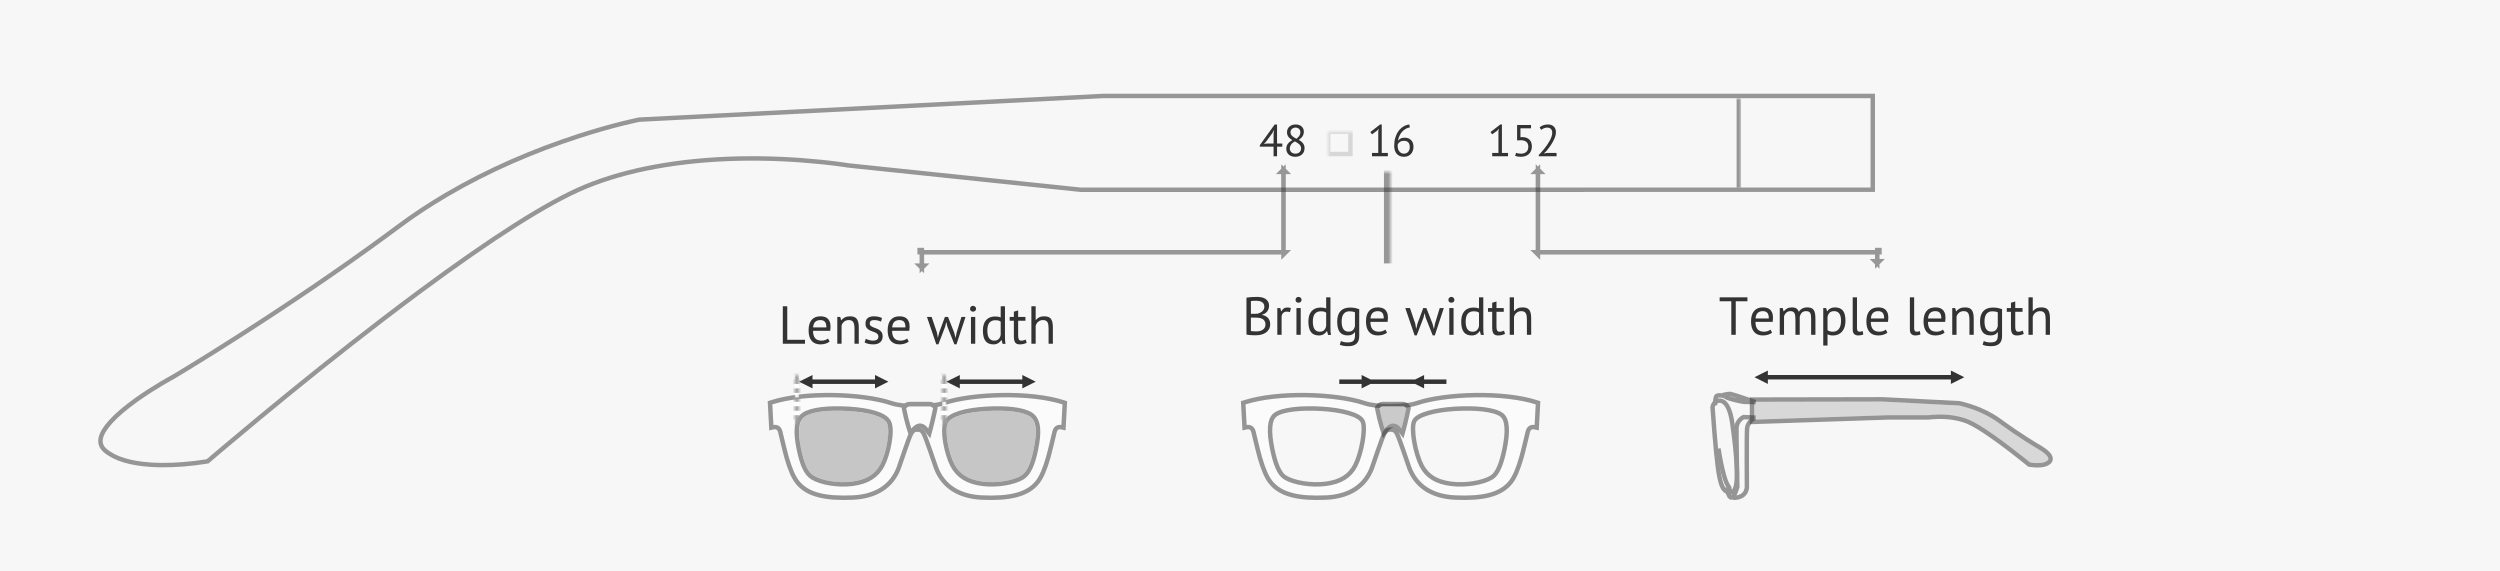<?xml version="1.0" encoding="UTF-8"?>
<svg width="560px" height="128px" viewBox="0 0 560 128" version="1.1" xmlns="http://www.w3.org/2000/svg" xmlns:xlink="http://www.w3.org/1999/xlink">
    <rect x="0" y="0" width="560" height="128" fill="#808080" stroke="none"/>
    <!-- Generator: Sketch 45.2 (43514) - http://www.bohemiancoding.com/sketch -->
    <title>picture 1</title>
    <desc>Created with Sketch.</desc>
    <defs>
        <rect id="path-1" x="0" y="0" width="560" height="128"></rect>
        <path d="M345,56 L345,38 L344,38 L344,56.5 L344,57 L420,57 L420,59 L421,59 L421,56.5 L421,56 L345,56 Z" id="path-3"></path>
        <path d="M207,56 L207,38 L206,38 L206,56.5 L206,57 L287,57 L287,60 L288,60 L288,56.5 L288,56 L207,56 Z" id="path-4"></path>
        <path d="M8.947,8.003 L37.628,7.948 L54.79,8.821 C54.79,8.821 59.672,9.752 63.741,12.771 C67.809,15.79 72.079,18.317 72.079,18.317 C72.079,18.317 75.712,20.242 74.617,21.175 C73.522,22.108 70.732,21.585 70.732,21.585 C70.732,21.585 61.166,13.716 57,12 C52.834,10.284 48,11 48,11 L39,11 L8.947,12 L8.947,8.003 Z" id="path-5"></path>
        <rect id="path-6" x="8" y="0" width="1" height="11"></rect>
        <mask id="mask-7" maskContentUnits="userSpaceOnUse" maskUnits="objectBoundingBox" x="0" y="0" width="1" height="11" fill="white">
            <use xlink:href="#path-6"></use>
        </mask>
        <rect id="path-8" x="56" y="0" width="1" height="8"></rect>
        <mask id="mask-9" maskContentUnits="userSpaceOnUse" maskUnits="objectBoundingBox" x="0" y="0" width="1" height="8" fill="white">
            <use xlink:href="#path-8"></use>
        </mask>
        <rect id="path-10" x="8" y="0" width="1" height="11"></rect>
        <mask id="mask-11" maskContentUnits="userSpaceOnUse" maskUnits="objectBoundingBox" x="0" y="0" width="1" height="11" fill="white">
            <use xlink:href="#path-10"></use>
        </mask>
        <rect id="path-12" x="8" y="0" width="1" height="11"></rect>
        <mask id="mask-13" maskContentUnits="userSpaceOnUse" maskUnits="objectBoundingBox" x="0" y="0" width="1" height="11" fill="white">
            <use xlink:href="#path-12"></use>
        </mask>
        <path d="M58.509,11.642 C58.08,13.753 57.207,17.257 55.413,18.364 C53.373,19.624 49.328,20.309 45.946,19.864 C42.564,19.42 40.309,18.087 38.966,15.476 C37.88,13.363 36.282,7.198 37.356,5.087 C38.429,2.976 44.12,2.254 46.751,2.087 C50.238,1.866 55.503,1.976 57.596,3.476 C59.69,4.976 58.939,9.531 58.509,11.642 Z M25.034,15.476 C23.691,18.087 21.436,19.42 18.054,19.864 C14.672,20.309 10.627,19.624 8.587,18.364 C6.793,17.257 5.92,13.753 5.491,11.642 C5.061,9.531 4.31,4.976 6.404,3.476 C8.497,1.976 13.762,1.866 17.249,2.087 C19.88,2.254 25.571,2.976 26.644,5.087 C27.718,7.198 26.12,13.363 25.034,15.476 Z M32.5,2.476 C30.579,2.476 28.321,2.39 26.406,1.755 C21.246,0.04 8.235,-1.065 0,1.589 L0.247,6.178 C0.247,6.178 1.743,5.846 2.237,7.505 C2.731,9.164 3.879,16.003 5.977,18.675 C8.583,21.992 14.194,22.12 17.988,21.955 C23.097,21.734 26.443,19.449 27.87,15.578 C29.297,11.708 30.103,8.39 31.017,7.339 C31.51,6.772 32.066,6.732 32.5,6.731 C32.934,6.732 33.49,6.772 33.983,7.339 C34.897,8.39 35.703,11.708 37.13,15.578 C38.557,19.449 41.903,21.734 47.012,21.955 C50.806,22.12 56.417,21.992 59.023,18.675 C61.121,16.003 62.269,9.164 62.763,7.505 C63.257,5.846 64.753,6.178 64.753,6.178 L65,1.589 C56.765,-1.065 43.754,0.04 38.594,1.755 C36.679,2.39 34.421,2.476 32.5,2.476 Z" id="path-14"></path>
        <rect id="path-15" x="29" y="0" width="1" height="11"></rect>
        <mask id="mask-16" maskContentUnits="userSpaceOnUse" maskUnits="objectBoundingBox" x="0" y="0" width="1" height="11" fill="white">
            <use xlink:href="#path-15"></use>
        </mask>
        <rect id="path-17" x="36" y="0" width="1" height="11"></rect>
        <mask id="mask-18" maskContentUnits="userSpaceOnUse" maskUnits="objectBoundingBox" x="0" y="0" width="1" height="11" fill="white">
            <use xlink:href="#path-17"></use>
        </mask>
        <path d="M30,9.447 C30.387,11.673 31.137,14 31.137,14 C31.137,14 32.995,11.441 34.941,13.993 C35.574,11.632 36,9.447 36,9.447 C36,9.447 35.774,8.997 35.196,9.001 C34.618,9.005 30.717,9 30.717,9 C30.717,9 30.265,9.001 30,9.447 Z" id="path-19"></path>
        <path d="M32.5,2.476 C30.579,2.476 28.321,2.39 26.406,1.755 C21.246,0.04 8.235,-1.065 0,1.589 L0.247,6.178 C0.247,6.178 1.743,5.846 2.237,7.505 C2.731,9.164 3.879,16.003 5.977,18.675 C8.583,21.992 14.194,22.12 17.988,21.955 C23.097,21.734 26.443,19.449 27.87,15.578 C29.297,11.708 30.103,8.39 31.017,7.339 C31.51,6.772 32.066,6.732 32.5,6.731 C32.934,6.732 33.49,6.772 33.983,7.339 C34.897,8.39 35.703,11.708 37.13,15.578 C38.557,19.449 41.903,21.734 47.012,21.955 C50.806,22.12 56.417,21.992 59.023,18.675 C61.121,16.003 62.269,9.164 62.763,7.505 C63.257,5.846 64.753,6.178 64.753,6.178 L65,1.589 C56.765,-1.065 43.754,0.04 38.594,1.755 C36.679,2.39 34.421,2.476 32.5,2.476 Z" id="path-20"></path>
        <path d="M58.554,11.571 C58.163,13.447 57.37,16.562 55.739,17.546 C53.884,18.665 50.208,19.274 47.133,18.879 C44.058,18.484 42.008,17.299 40.788,14.978 C39.8,13.1 38.347,7.621 39.323,5.744 C40.3,3.868 45.473,3.226 47.865,3.078 C51.035,2.881 55.82,2.979 57.724,4.312 C59.628,5.645 58.944,9.695 58.554,11.571 Z" id="path-21"></path>
        <path d="M24.212,14.978 C22.992,17.299 20.942,18.484 17.867,18.879 C14.792,19.274 11.116,18.665 9.261,17.546 C7.63,16.562 6.837,13.447 6.446,11.571 C6.056,9.695 5.372,5.645 7.276,4.312 C9.18,2.979 13.965,2.881 17.135,3.078 C19.527,3.226 24.7,3.868 25.677,5.744 C26.653,7.621 25.2,13.1 24.212,14.978 Z" id="path-22"></path>
        <path d="M30,2.447 C30.387,4.673 31.137,7 31.137,7 C31.137,7 32.995,4.441 34.941,6.993 C35.574,4.632 36,2.447 36,2.447 C36,2.447 35.774,1.997 35.196,2.001 C34.618,2.005 30.717,2 30.717,2 C30.717,2 30.265,2.001 30,2.447 Z" id="path-23"></path>
        <rect id="path-24" x="0" y="0" width="1" height="11"></rect>
        <mask id="mask-25" maskContentUnits="userSpaceOnUse" maskUnits="objectBoundingBox" x="0" y="0" width="1" height="11" fill="white">
            <use xlink:href="#path-24"></use>
        </mask>
        <rect id="path-26" x="21" y="0" width="1" height="11"></rect>
        <mask id="mask-27" maskContentUnits="userSpaceOnUse" maskUnits="objectBoundingBox" x="0" y="0" width="1" height="11" fill="white">
            <use xlink:href="#path-26"></use>
        </mask>
        <rect id="path-28" x="0" y="0" width="1" height="11"></rect>
        <mask id="mask-29" maskContentUnits="userSpaceOnUse" maskUnits="objectBoundingBox" x="0" y="0" width="1" height="11" fill="white">
            <use xlink:href="#path-28"></use>
        </mask>
        <rect id="path-30" x="21" y="0" width="1" height="11"></rect>
        <mask id="mask-31" maskContentUnits="userSpaceOnUse" maskUnits="objectBoundingBox" x="0" y="0" width="1" height="11" fill="white">
            <use xlink:href="#path-30"></use>
        </mask>
    </defs>
    <g id="Page-1" stroke="none" stroke-width="1" fill="none" fill-rule="evenodd">
        <g id="ONG_size_info_implementing_fiter_filled_my-size_active-Copy" transform="translate(-685, -311)">
            <g id="Popup" transform="translate(663, 138)">
                <g id="i-have" transform="translate(17, 62)">
                    <g id="picture-1" transform="translate(5, 111)">
                        <mask id="mask-2" fill="white">
                            <use xlink:href="#path-1"></use>
                        </mask>
                        <use id="cell" fill="#F7F7F7" xlink:href="#path-1"></use>
                        <g id="Combined-Shape" mask="url(#mask-2)">
                            <use fill="#D8D8D8" fill-rule="evenodd" xlink:href="#path-3"></use>
                            <path stroke="#979797" stroke-width="1" d="M344.5,56.5 L421,56.5 L421,56 L420.5,56 L420.5,59 L421,58.5 L420,58.5 L420.5,59 L420.5,56.5 L344,56.5 L344.5,57 L344.5,38 L344,38.5 L345,38.5 L344.5,38 L344.5,56.5 Z"></path>
                        </g>
                        <g id="Combined-Shape" mask="url(#mask-2)" transform="translate(247, 49) scale(-1, 1) translate(-247, -49) ">
                            <use fill="#D8D8D8" fill-rule="evenodd" xlink:href="#path-4"></use>
                            <path stroke="#979797" stroke-width="1" d="M287.5,56.5 L288,56.5 L288,56 L287.5,56 L287.5,56.5 Z M287.5,56.5 L287.5,60 L288,59.5 L287,59.5 L287.5,60 L287.5,56.5 L206,56.5 L206.5,57 L206.5,38 L206,38.5 L207,38.5 L206.5,38 L206.5,56.5 L287.5,56.5 Z"></path>
                        </g>
                        <rect id="Rectangle-4" stroke="#979797" mask="url(#mask-2)" transform="translate(311.5, 48.5) rotate(90) translate(-311.5, -48.5) " x="301.5" y="48.5" width="20" height="1"></rect>
                        <path d="M22.5,21.5 L22.5,42.5 L199.948,42.503 L252.011,37.053 C252.084,37.041 252.226,37.018 252.432,36.986 C252.775,36.933 253.177,36.874 253.635,36.81 C254.944,36.629 256.445,36.448 258.114,36.279 C270.175,35.059 283.098,35.124 295.233,37.347 C300.89,38.383 306.142,39.865 310.908,41.836 C319.32,45.314 331.965,53.442 347.734,65.114 C350.583,67.223 353.511,69.431 356.507,71.728 C365.55,78.66 374.814,86.086 383.796,93.512 C386.939,96.112 389.823,98.525 392.383,100.691 C393.28,101.449 394.072,102.123 394.752,102.703 C394.99,102.906 395.197,103.083 395.372,103.233 C395.42,103.275 395.455,103.305 395.481,103.327 C395.637,103.355 395.864,103.393 396.158,103.439 C396.81,103.542 397.547,103.646 398.354,103.742 C401.689,104.14 405.104,104.302 408.284,104.09 C412.757,103.793 416.264,102.78 418.431,100.927 C420.215,99.402 419.724,97.251 417.208,94.47 C415.798,92.911 413.817,91.245 411.414,89.53 C409.612,88.244 407.68,87.005 405.747,85.86 C405.07,85.459 404.442,85.098 403.879,84.784 C403.542,84.596 403.302,84.465 403.154,84.386 C403.108,84.358 403.017,84.304 402.883,84.224 C402.659,84.09 402.396,83.932 402.093,83.749 C401.23,83.228 400.228,82.619 399.1,81.927 C395.877,79.949 392.286,77.702 388.419,75.228 C377.371,68.159 366.322,60.686 356.008,53.144 C354.883,52.322 353.773,51.502 352.676,50.686 C349.305,48.175 345.734,45.823 341.988,43.624 C332.529,38.072 322.391,33.725 312.252,30.446 C308.704,29.298 305.409,28.367 302.453,27.633 C301.42,27.377 300.503,27.164 299.713,26.991 C299.24,26.888 298.916,26.822 298.819,26.799 L195.046,21.5 L22.5,21.5 Z" id="Path-3" stroke="#333333" opacity="0.7" mask="url(#mask-2)" transform="translate(221, 62.841) scale(-1, 1) translate(-221, -62.841) "></path>
                        <rect id="Rectangle-19" fill="#333333" opacity="0.7" mask="url(#mask-2)" transform="translate(389.5, 32) scale(-1, 1) translate(-389.5, -32) " x="389" y="22" width="1" height="20"></rect>
                        <rect id="Rectangle-10" stroke="#333333" opacity="0.4" mask="url(#mask-2)" x="297.5" y="29.5" width="5" height="5"></rect>
                        <g id="images" mask="url(#mask-2)">
                            <g transform="translate(173, 64)">
                                <g id="Group-24" transform="translate(211, 0)">
                                    <path d="M7.426,3.488 L4.81,3.488 L4.81,11 L3.814,11 L3.814,3.488 L1.198,3.488 L1.198,2.6 L7.426,2.6 L7.426,3.488 Z M12.946,10.52 C12.706,10.712 12.404,10.864 12.04,10.976 C11.676,11.088 11.29,11.144 10.882,11.144 C10.426,11.144 10.03,11.07 9.694,10.922 C9.358,10.774 9.082,10.562 8.866,10.286 C8.65,10.01 8.49,9.68 8.386,9.296 C8.282,8.912 8.23,8.48 8.23,8 C8.23,6.976 8.458,6.196 8.914,5.66 C9.37,5.124 10.022,4.856 10.87,4.856 C11.142,4.856 11.414,4.886 11.686,4.946 C11.958,5.006 12.202,5.12 12.418,5.288 C12.634,5.456 12.81,5.694 12.946,6.002 C13.082,6.31 13.15,6.716 13.15,7.22 C13.15,7.484 13.126,7.776 13.078,8.096 L9.226,8.096 C9.226,8.448 9.262,8.76 9.334,9.032 C9.406,9.304 9.518,9.534 9.67,9.722 C9.822,9.91 10.02,10.054 10.264,10.154 C10.508,10.254 10.806,10.304 11.158,10.304 C11.43,10.304 11.702,10.256 11.974,10.16 C12.246,10.064 12.45,9.952 12.586,9.824 L12.946,10.52 Z M10.882,5.696 C10.41,5.696 10.032,5.82 9.748,6.068 C9.464,6.316 9.294,6.74 9.238,7.34 L12.214,7.34 C12.214,6.732 12.098,6.306 11.866,6.062 C11.634,5.818 11.306,5.696 10.882,5.696 Z M18.178,11 L18.178,7.604 C18.178,7.284 18.164,7.006 18.136,6.77 C18.108,6.534 18.054,6.336 17.974,6.176 C17.894,6.016 17.78,5.896 17.632,5.816 C17.484,5.736 17.29,5.696 17.05,5.696 C16.682,5.696 16.376,5.808 16.132,6.032 C15.888,6.256 15.718,6.536 15.622,6.872 L15.622,11 L14.662,11 L14.662,5 L15.334,5 L15.514,5.732 L15.562,5.732 C15.778,5.476 16.028,5.266 16.312,5.102 C16.596,4.938 16.966,4.856 17.422,4.856 C17.806,4.856 18.12,4.93 18.364,5.078 C18.608,5.226 18.798,5.484 18.934,5.852 C19.118,5.54 19.372,5.296 19.696,5.12 C20.02,4.944 20.386,4.856 20.794,4.856 C21.13,4.856 21.414,4.894 21.646,4.97 C21.878,5.046 22.07,5.18 22.222,5.372 C22.374,5.564 22.484,5.824 22.552,6.152 C22.62,6.48 22.654,6.896 22.654,7.4 L22.654,11 L21.694,11 L21.694,7.388 C21.694,7.1 21.68,6.85 21.652,6.638 C21.624,6.426 21.568,6.25 21.484,6.11 C21.4,5.97 21.284,5.866 21.136,5.798 C20.988,5.73 20.794,5.696 20.554,5.696 C20.154,5.696 19.842,5.808 19.618,6.032 C19.394,6.256 19.234,6.576 19.138,6.992 L19.138,11 L18.178,11 Z M24.406,5 L25.066,5 L25.246,5.72 L25.294,5.72 C25.478,5.44 25.716,5.226 26.008,5.078 C26.3,4.93 26.634,4.856 27.01,4.856 C27.81,4.856 28.406,5.092 28.798,5.564 C29.19,6.036 29.386,6.808 29.386,7.88 C29.386,8.384 29.32,8.838 29.188,9.242 C29.056,9.646 28.87,9.988 28.63,10.268 C28.39,10.548 28.1,10.764 27.76,10.916 C27.42,11.068 27.042,11.144 26.626,11.144 C26.33,11.144 26.096,11.126 25.924,11.09 C25.752,11.054 25.566,10.992 25.366,10.904 L25.366,13.4 L24.406,13.4 L24.406,5 Z M26.83,5.696 C26.422,5.696 26.1,5.802 25.864,6.014 C25.628,6.226 25.462,6.548 25.366,6.98 L25.366,9.956 C25.51,10.068 25.674,10.154 25.858,10.214 C26.042,10.274 26.286,10.304 26.59,10.304 C27.142,10.304 27.58,10.098 27.904,9.686 C28.228,9.274 28.39,8.668 28.39,7.868 C28.39,7.54 28.362,7.242 28.306,6.974 C28.25,6.706 28.16,6.478 28.036,6.29 C27.912,6.102 27.752,5.956 27.556,5.852 C27.36,5.748 27.118,5.696 26.83,5.696 Z M31.966,9.524 C31.966,9.804 32.014,10.004 32.11,10.124 C32.206,10.244 32.342,10.304 32.518,10.304 C32.622,10.304 32.734,10.296 32.854,10.28 C32.974,10.264 33.11,10.228 33.262,10.172 L33.37,10.928 C33.242,10.992 33.064,11.044 32.836,11.084 C32.608,11.124 32.41,11.144 32.242,11.144 C31.882,11.144 31.586,11.042 31.354,10.838 C31.122,10.634 31.006,10.288 31.006,9.8 L31.006,2.6 L31.966,2.6 L31.966,9.524 Z M38.782,10.52 C38.542,10.712 38.24,10.864 37.876,10.976 C37.512,11.088 37.126,11.144 36.718,11.144 C36.262,11.144 35.866,11.07 35.53,10.922 C35.194,10.774 34.918,10.562 34.702,10.286 C34.486,10.01 34.326,9.68 34.222,9.296 C34.118,8.912 34.066,8.48 34.066,8 C34.066,6.976 34.294,6.196 34.75,5.66 C35.206,5.124 35.858,4.856 36.706,4.856 C36.978,4.856 37.25,4.886 37.522,4.946 C37.794,5.006 38.038,5.12 38.254,5.288 C38.47,5.456 38.646,5.694 38.782,6.002 C38.918,6.31 38.986,6.716 38.986,7.22 C38.986,7.484 38.962,7.776 38.914,8.096 L35.062,8.096 C35.062,8.448 35.098,8.76 35.17,9.032 C35.242,9.304 35.354,9.534 35.506,9.722 C35.658,9.91 35.856,10.054 36.1,10.154 C36.344,10.254 36.642,10.304 36.994,10.304 C37.266,10.304 37.538,10.256 37.81,10.16 C38.082,10.064 38.286,9.952 38.422,9.824 L38.782,10.52 Z M36.718,5.696 C36.246,5.696 35.868,5.82 35.584,6.068 C35.3,6.316 35.13,6.74 35.074,7.34 L38.05,7.34 C38.05,6.732 37.934,6.306 37.702,6.062 C37.47,5.818 37.142,5.696 36.718,5.696 Z M44.77,9.524 C44.77,9.804 44.818,10.004 44.914,10.124 C45.01,10.244 45.146,10.304 45.322,10.304 C45.426,10.304 45.538,10.296 45.658,10.28 C45.778,10.264 45.914,10.228 46.066,10.172 L46.174,10.928 C46.046,10.992 45.868,11.044 45.64,11.084 C45.412,11.124 45.214,11.144 45.046,11.144 C44.686,11.144 44.39,11.042 44.158,10.838 C43.926,10.634 43.81,10.288 43.81,9.8 L43.81,2.6 L44.77,2.6 L44.77,9.524 Z M51.586,10.52 C51.346,10.712 51.044,10.864 50.68,10.976 C50.316,11.088 49.93,11.144 49.522,11.144 C49.066,11.144 48.67,11.07 48.334,10.922 C47.998,10.774 47.722,10.562 47.506,10.286 C47.29,10.01 47.13,9.68 47.026,9.296 C46.922,8.912 46.87,8.48 46.87,8 C46.87,6.976 47.098,6.196 47.554,5.66 C48.01,5.124 48.662,4.856 49.51,4.856 C49.782,4.856 50.054,4.886 50.326,4.946 C50.598,5.006 50.842,5.12 51.058,5.288 C51.274,5.456 51.45,5.694 51.586,6.002 C51.722,6.31 51.79,6.716 51.79,7.22 C51.79,7.484 51.766,7.776 51.718,8.096 L47.866,8.096 C47.866,8.448 47.902,8.76 47.974,9.032 C48.046,9.304 48.158,9.534 48.31,9.722 C48.462,9.91 48.66,10.054 48.904,10.154 C49.148,10.254 49.446,10.304 49.798,10.304 C50.07,10.304 50.342,10.256 50.614,10.16 C50.886,10.064 51.09,9.952 51.226,9.824 L51.586,10.52 Z M49.522,5.696 C49.05,5.696 48.672,5.82 48.388,6.068 C48.104,6.316 47.934,6.74 47.878,7.34 L50.854,7.34 C50.854,6.732 50.738,6.306 50.506,6.062 C50.274,5.818 49.946,5.696 49.522,5.696 Z M57.154,11 L57.154,7.58 C57.154,6.956 57.064,6.486 56.884,6.17 C56.704,5.854 56.374,5.696 55.894,5.696 C55.47,5.696 55.12,5.81 54.844,6.038 C54.568,6.266 54.374,6.552 54.262,6.896 L54.262,11 L53.302,11 L53.302,5 L53.974,5 L54.154,5.732 L54.202,5.732 C54.394,5.476 54.652,5.266 54.976,5.102 C55.3,4.938 55.686,4.856 56.134,4.856 C56.462,4.856 56.75,4.894 56.998,4.97 C57.246,5.046 57.452,5.18 57.616,5.372 C57.78,5.564 57.904,5.822 57.988,6.146 C58.072,6.47 58.114,6.88 58.114,7.376 L58.114,11 L57.154,11 Z M64.462,11.276 C64.462,12.052 64.256,12.624 63.844,12.992 C63.432,13.36 62.822,13.544 62.014,13.544 C61.534,13.544 61.148,13.514 60.856,13.454 C60.564,13.394 60.314,13.316 60.106,13.22 L60.358,12.404 C60.542,12.476 60.746,12.544 60.97,12.608 C61.194,12.672 61.486,12.704 61.846,12.704 C62.182,12.704 62.456,12.674 62.668,12.614 C62.88,12.554 63.05,12.454 63.178,12.314 C63.306,12.174 63.394,11.994 63.442,11.774 C63.49,11.554 63.514,11.292 63.514,10.988 L63.514,10.412 L63.466,10.412 C63.306,10.644 63.102,10.822 62.854,10.946 C62.606,11.07 62.282,11.132 61.882,11.132 C61.074,11.132 60.48,10.88 60.1,10.376 C59.72,9.872 59.53,9.088 59.53,8.024 C59.53,7 59.774,6.222 60.262,5.69 C60.75,5.158 61.47,4.892 62.422,4.892 C62.878,4.892 63.268,4.928 63.592,5 C63.916,5.072 64.206,5.156 64.462,5.252 L64.462,11.276 Z M62.05,10.292 C62.458,10.292 62.778,10.19 63.01,9.986 C63.242,9.782 63.406,9.464 63.502,9.032 L63.502,5.96 C63.182,5.808 62.774,5.732 62.278,5.732 C61.734,5.732 61.306,5.916 60.994,6.284 C60.682,6.652 60.526,7.228 60.526,8.012 C60.526,8.348 60.554,8.656 60.61,8.936 C60.666,9.216 60.754,9.456 60.874,9.656 C60.994,9.856 61.15,10.012 61.342,10.124 C61.534,10.236 61.77,10.292 62.05,10.292 Z M65.518,5 L66.454,5 L66.454,3.812 L67.414,3.536 L67.414,5 L69.046,5 L69.046,5.84 L67.414,5.84 L67.414,9.164 C67.414,9.58 67.466,9.874 67.57,10.046 C67.674,10.218 67.85,10.304 68.098,10.304 C68.306,10.304 68.482,10.282 68.626,10.238 C68.77,10.194 68.93,10.136 69.106,10.064 L69.322,10.796 C69.106,10.9 68.87,10.984 68.614,11.048 C68.358,11.112 68.082,11.144 67.786,11.144 C67.298,11.144 66.954,11.006 66.754,10.73 C66.554,10.454 66.454,9.992 66.454,9.344 L66.454,5.84 L65.518,5.84 L65.518,5 Z M74.23,11 L74.23,7.58 C74.23,7.268 74.212,6.994 74.176,6.758 C74.14,6.522 74.074,6.326 73.978,6.17 C73.882,6.014 73.752,5.896 73.588,5.816 C73.424,5.736 73.21,5.696 72.946,5.696 C72.57,5.696 72.23,5.818 71.926,6.062 C71.622,6.306 71.426,6.62 71.338,7.004 L71.338,11 L70.378,11 L70.378,2.6 L71.338,2.6 L71.338,5.672 L71.386,5.672 C71.594,5.424 71.844,5.226 72.136,5.078 C72.428,4.93 72.79,4.856 73.222,4.856 C73.558,4.856 73.85,4.894 74.098,4.97 C74.346,5.046 74.552,5.18 74.716,5.372 C74.88,5.564 75,5.822 75.076,6.146 C75.152,6.47 75.19,6.88 75.19,7.376 L75.19,11 L74.23,11 Z" id="Temple-length" fill="#333333"></path>
                                    <g id="temple-leight" transform="translate(0, 18)">
                                        <g id="Group-18" stroke-width="1">
                                            <g id="Path-3">
                                                <use fill="#D8D8D8" fill-rule="evenodd" xlink:href="#path-5"></use>
                                                <path stroke-opacity="0.5" stroke="#333333" stroke-width="1" d="M8.946,7.503 L37.654,7.448 L54.884,8.329 C55.005,8.352 55.224,8.4 55.527,8.475 C56.028,8.599 56.586,8.756 57.186,8.949 C58.9,9.501 60.614,10.234 62.218,11.171 C62.855,11.544 63.464,11.943 64.038,12.37 C64.218,12.503 64.401,12.637 64.585,12.771 C66.28,14.006 68.097,15.23 69.914,16.388 C70.55,16.794 71.141,17.162 71.671,17.486 C71.988,17.68 72.214,17.816 72.314,17.875 C72.406,17.924 72.562,18.011 72.762,18.129 C73.095,18.326 73.428,18.538 73.741,18.761 C74.169,19.065 74.527,19.365 74.792,19.657 C75.4,20.326 75.56,21.028 74.941,21.555 C74.467,21.959 73.777,22.158 72.924,22.214 C72.358,22.252 71.759,22.224 71.175,22.154 C70.932,22.125 70.747,22.096 70.64,22.076 L70.513,22.052 L70.414,21.971 C70.321,21.894 70.144,21.75 69.894,21.547 C69.476,21.21 69.006,20.833 68.493,20.428 C67.028,19.27 65.517,18.112 64.043,17.032 C63.559,16.677 63.086,16.336 62.626,16.01 C60.138,14.248 58.132,13.007 56.81,12.462 C56.339,12.268 55.845,12.101 55.331,11.959 C53.143,11.355 50.813,11.247 48.728,11.424 C48.412,11.451 48.188,11.478 48,11.5 L39.017,11.5 L8.447,12.517 L8.447,7.504 L8.946,7.503 Z"></path>
                                            </g>
                                            <use id="Rectangle-6" stroke="#9E9E9E" mask="url(#mask-7)" stroke-width="2" fill="#FFFFFF" stroke-dasharray="1,1,1,1" xlink:href="#path-6"></use>
                                            <use id="Rectangle-6" stroke="#9E9E9E" mask="url(#mask-9)" stroke-width="2" fill="#FFFFFF" stroke-dasharray="1,1,1,1" xlink:href="#path-8"></use>
                                            <g id="Frame-side" opacity="0.5" transform="translate(0, 6)" stroke="#333333">
                                                <g id="Group-4">
                                                    <path d="M0.142,2.79 C0.142,2.79 0.211,0.922 0.518,0.692 C0.702,0.555 1.262,0.521 1.766,0.597 C2.105,0.649 2.42,0.749 2.578,0.901 C2.973,1.28 6.067,1.986 6.674,2.016 C7.28,2.047 9.223,2.079 9.223,2.079 C9.223,2.079 4.086,0.281 3.612,0.238 C3.137,0.195 1.905,0.5 1.905,0.5" id="Path-4"></path>
                                                    <path d="M-0.382,3.162 C-0.227,2.188 0.772,1.448 1.76,1.852 C2.841,2.294 3.628,3.942 4.041,6.862 C4.569,10.594 4.936,14.054 5.038,16.696 C5.182,20.425 4.87,22.349 3.55,22.276 C1.269,22.148 0.828,19.915 -0.387,3.277 L-0.382,3.162 Z" id="Path-6"></path>
                                                    <path d="M9.239,5.545 L6.544,5.421 C6.544,5.421 5.039,6.204 4.978,7.785 C4.918,9.367 5.163,21.038 5.163,21.038 C5.163,21.038 3.746,26.419 2.772,21.154" id="Path-7"></path>
                                                    <path d="M9.071,5.585 C9.071,5.585 7.469,6.436 7.346,7.974 C7.223,9.512 7.298,20.657 7.298,20.657 C7.298,20.657 7.715,23.518 4.211,23.518" id="Path-8"></path>
                                                    <path d="M0.935,12.473 C0.935,12.473 2.257,21.712 3.881,21.419" id="Path-9"></path>
                                                </g>
                                            </g>
                                        </g>
                                        <use id="Rectangle-6" stroke="#9E9E9E" mask="url(#mask-11)" stroke-width="2" fill="#FFFFFF" stroke-dasharray="1,1,1,1" xlink:href="#path-10"></use>
                                        <use id="Rectangle-6" stroke="#9E9E9E" mask="url(#mask-13)" stroke-width="2" fill="#FFFFFF" stroke-dasharray="1,1,1,1" xlink:href="#path-12"></use>
                                        <path d="M53,3 L12,3 L12,2 L53,2 L53,1 L56,2.5 L53,4 L53,3 Z M9,2.5 L12,1 L12,4 L9,2.5 Z" id="Combined-Shape" fill="#333333"></path>
                                    </g>
                                </g>
                                <g id="Group-22" transform="translate(105, 0)">
                                    <path d="M6.27,4.52 C6.27,4.72 6.238,4.924 6.174,5.132 C6.11,5.34 6.014,5.534 5.886,5.714 C5.758,5.894 5.594,6.052 5.394,6.188 C5.194,6.324 4.958,6.428 4.686,6.5 L4.686,6.548 C4.926,6.588 5.156,6.656 5.376,6.752 C5.596,6.848 5.79,6.98 5.958,7.148 C6.126,7.316 6.262,7.52 6.366,7.76 C6.47,8 6.522,8.284 6.522,8.612 C6.522,9.044 6.432,9.418 6.252,9.734 C6.072,10.05 5.836,10.308 5.544,10.508 C5.252,10.708 4.918,10.856 4.542,10.952 C4.166,11.048 3.782,11.096 3.39,11.096 L2.91,11.096 C2.726,11.096 2.534,11.09 2.334,11.078 C2.134,11.066 1.934,11.05 1.734,11.03 C1.534,11.01 1.358,10.98 1.206,10.94 L1.206,2.672 C1.502,2.624 1.846,2.584 2.238,2.552 C2.63,2.52 3.058,2.504 3.522,2.504 C3.834,2.504 4.152,2.53 4.476,2.582 C4.8,2.634 5.094,2.734 5.358,2.882 C5.622,3.03 5.84,3.236 6.012,3.5 C6.184,3.764 6.27,4.104 6.27,4.52 Z M3.486,10.232 C3.742,10.232 3.99,10.202 4.23,10.142 C4.47,10.082 4.682,9.986 4.866,9.854 C5.05,9.722 5.196,9.56 5.304,9.368 C5.412,9.176 5.466,8.948 5.466,8.684 C5.466,8.356 5.4,8.092 5.268,7.892 C5.136,7.692 4.964,7.536 4.752,7.424 C4.54,7.312 4.302,7.236 4.038,7.196 C3.774,7.156 3.51,7.136 3.246,7.136 L2.202,7.136 L2.202,10.148 C2.258,10.164 2.338,10.176 2.442,10.184 C2.546,10.192 2.658,10.2 2.778,10.208 C2.898,10.216 3.022,10.222 3.15,10.226 C3.278,10.23 3.39,10.232 3.486,10.232 Z M2.826,6.296 C2.962,6.296 3.126,6.292 3.318,6.284 C3.51,6.276 3.67,6.264 3.798,6.248 C3.99,6.184 4.17,6.106 4.338,6.014 C4.506,5.922 4.656,5.814 4.788,5.69 C4.92,5.566 5.024,5.422 5.1,5.258 C5.176,5.094 5.214,4.916 5.214,4.724 C5.214,4.46 5.164,4.242 5.064,4.07 C4.964,3.898 4.83,3.76 4.662,3.656 C4.494,3.552 4.302,3.478 4.086,3.434 C3.87,3.39 3.65,3.368 3.426,3.368 C3.162,3.368 2.92,3.374 2.7,3.386 C2.48,3.398 2.314,3.416 2.202,3.44 L2.202,6.296 L2.826,6.296 Z M10.95,5.924 C10.71,5.844 10.482,5.804 10.266,5.804 C9.922,5.804 9.65,5.898 9.45,6.086 C9.25,6.274 9.126,6.512 9.078,6.8 L9.078,11 L8.118,11 L8.118,5 L8.79,5 L8.97,5.732 L9.018,5.732 C9.17,5.46 9.352,5.25 9.564,5.102 C9.776,4.954 10.046,4.88 10.374,4.88 C10.606,4.88 10.866,4.92 11.154,5 L10.95,5.924 Z M12.402,5 L13.362,5 L13.362,11 L12.402,11 L12.402,5 Z M12.198,3.176 C12.198,2.992 12.26,2.834 12.384,2.702 C12.508,2.57 12.666,2.504 12.858,2.504 C13.05,2.504 13.214,2.57 13.35,2.702 C13.486,2.834 13.554,2.992 13.554,3.176 C13.554,3.36 13.486,3.512 13.35,3.632 C13.214,3.752 13.05,3.812 12.858,3.812 C12.666,3.812 12.508,3.752 12.384,3.632 C12.26,3.512 12.198,3.36 12.198,3.176 Z M20.022,8.936 C20.022,9.344 20.026,9.714 20.034,10.046 C20.042,10.378 20.078,10.704 20.142,11.024 L19.494,11.024 L19.254,10.172 L19.206,10.172 C19.046,10.452 18.814,10.684 18.51,10.868 C18.206,11.052 17.85,11.144 17.442,11.144 C16.642,11.144 16.048,10.892 15.66,10.388 C15.272,9.884 15.078,9.096 15.078,8.024 C15.078,7 15.32,6.222 15.804,5.69 C16.288,5.158 16.954,4.892 17.802,4.892 C18.098,4.892 18.332,4.908 18.504,4.94 C18.676,4.972 18.862,5.024 19.062,5.096 L19.062,2.6 L20.022,2.6 L20.022,8.936 Z M17.598,10.304 C18.006,10.304 18.33,10.198 18.57,9.986 C18.81,9.774 18.974,9.452 19.062,9.02 L19.062,6.044 C18.918,5.932 18.754,5.852 18.57,5.804 C18.386,5.756 18.142,5.732 17.838,5.732 C17.286,5.732 16.854,5.914 16.542,6.278 C16.23,6.642 16.074,7.224 16.074,8.024 C16.074,8.352 16.1,8.656 16.152,8.936 C16.204,9.216 16.29,9.456 16.41,9.656 C16.53,9.856 16.688,10.014 16.884,10.13 C17.08,10.246 17.318,10.304 17.598,10.304 Z M26.466,11.276 C26.466,12.052 26.26,12.624 25.848,12.992 C25.436,13.36 24.826,13.544 24.018,13.544 C23.538,13.544 23.152,13.514 22.86,13.454 C22.568,13.394 22.318,13.316 22.11,13.22 L22.362,12.404 C22.546,12.476 22.75,12.544 22.974,12.608 C23.198,12.672 23.49,12.704 23.85,12.704 C24.186,12.704 24.46,12.674 24.672,12.614 C24.884,12.554 25.054,12.454 25.182,12.314 C25.31,12.174 25.398,11.994 25.446,11.774 C25.494,11.554 25.518,11.292 25.518,10.988 L25.518,10.412 L25.47,10.412 C25.31,10.644 25.106,10.822 24.858,10.946 C24.61,11.07 24.286,11.132 23.886,11.132 C23.078,11.132 22.484,10.88 22.104,10.376 C21.724,9.872 21.534,9.088 21.534,8.024 C21.534,7 21.778,6.222 22.266,5.69 C22.754,5.158 23.474,4.892 24.426,4.892 C24.882,4.892 25.272,4.928 25.596,5 C25.92,5.072 26.21,5.156 26.466,5.252 L26.466,11.276 Z M24.054,10.292 C24.462,10.292 24.782,10.19 25.014,9.986 C25.246,9.782 25.41,9.464 25.506,9.032 L25.506,5.96 C25.186,5.808 24.778,5.732 24.282,5.732 C23.738,5.732 23.31,5.916 22.998,6.284 C22.686,6.652 22.53,7.228 22.53,8.012 C22.53,8.348 22.558,8.656 22.614,8.936 C22.67,9.216 22.758,9.456 22.878,9.656 C22.998,9.856 23.154,10.012 23.346,10.124 C23.538,10.236 23.774,10.292 24.054,10.292 Z M32.694,10.52 C32.454,10.712 32.152,10.864 31.788,10.976 C31.424,11.088 31.038,11.144 30.63,11.144 C30.174,11.144 29.778,11.07 29.442,10.922 C29.106,10.774 28.83,10.562 28.614,10.286 C28.398,10.01 28.238,9.68 28.134,9.296 C28.03,8.912 27.978,8.48 27.978,8 C27.978,6.976 28.206,6.196 28.662,5.66 C29.118,5.124 29.77,4.856 30.618,4.856 C30.89,4.856 31.162,4.886 31.434,4.946 C31.706,5.006 31.95,5.12 32.166,5.288 C32.382,5.456 32.558,5.694 32.694,6.002 C32.83,6.31 32.898,6.716 32.898,7.22 C32.898,7.484 32.874,7.776 32.826,8.096 L28.974,8.096 C28.974,8.448 29.01,8.76 29.082,9.032 C29.154,9.304 29.266,9.534 29.418,9.722 C29.57,9.91 29.768,10.054 30.012,10.154 C30.256,10.254 30.554,10.304 30.906,10.304 C31.178,10.304 31.45,10.256 31.722,10.16 C31.994,10.064 32.198,9.952 32.334,9.824 L32.694,10.52 Z M30.63,5.696 C30.158,5.696 29.78,5.82 29.496,6.068 C29.212,6.316 29.042,6.74 28.986,7.34 L31.962,7.34 C31.962,6.732 31.846,6.306 31.614,6.062 C31.382,5.818 31.054,5.696 30.63,5.696 Z M41.502,5 L42.882,8.504 L43.182,9.656 L43.206,9.656 L43.434,8.48 L44.502,5 L45.414,5 L43.398,11.132 L42.93,11.132 L41.358,7.172 L41.13,6.188 L41.094,6.188 L40.854,7.184 L39.342,11.132 L38.874,11.132 L36.786,5 L37.83,5 L39.018,8.492 L39.222,9.656 L39.234,9.656 L39.522,8.468 L40.806,5 L41.502,5 Z M46.638,5 L47.598,5 L47.598,11 L46.638,11 L46.638,5 Z M46.434,3.176 C46.434,2.992 46.496,2.834 46.62,2.702 C46.744,2.57 46.902,2.504 47.094,2.504 C47.286,2.504 47.45,2.57 47.586,2.702 C47.722,2.834 47.79,2.992 47.79,3.176 C47.79,3.36 47.722,3.512 47.586,3.632 C47.45,3.752 47.286,3.812 47.094,3.812 C46.902,3.812 46.744,3.752 46.62,3.632 C46.496,3.512 46.434,3.36 46.434,3.176 Z M54.258,8.936 C54.258,9.344 54.262,9.714 54.27,10.046 C54.278,10.378 54.314,10.704 54.378,11.024 L53.73,11.024 L53.49,10.172 L53.442,10.172 C53.282,10.452 53.05,10.684 52.746,10.868 C52.442,11.052 52.086,11.144 51.678,11.144 C50.878,11.144 50.284,10.892 49.896,10.388 C49.508,9.884 49.314,9.096 49.314,8.024 C49.314,7 49.556,6.222 50.04,5.69 C50.524,5.158 51.19,4.892 52.038,4.892 C52.334,4.892 52.568,4.908 52.74,4.94 C52.912,4.972 53.098,5.024 53.298,5.096 L53.298,2.6 L54.258,2.6 L54.258,8.936 Z M51.834,10.304 C52.242,10.304 52.566,10.198 52.806,9.986 C53.046,9.774 53.21,9.452 53.298,9.02 L53.298,6.044 C53.154,5.932 52.99,5.852 52.806,5.804 C52.622,5.756 52.378,5.732 52.074,5.732 C51.522,5.732 51.09,5.914 50.778,6.278 C50.466,6.642 50.31,7.224 50.31,8.024 C50.31,8.352 50.336,8.656 50.388,8.936 C50.44,9.216 50.526,9.456 50.646,9.656 C50.766,9.856 50.924,10.014 51.12,10.13 C51.316,10.246 51.554,10.304 51.834,10.304 Z M55.314,5 L56.25,5 L56.25,3.812 L57.21,3.536 L57.21,5 L58.842,5 L58.842,5.84 L57.21,5.84 L57.21,9.164 C57.21,9.58 57.262,9.874 57.366,10.046 C57.47,10.218 57.646,10.304 57.894,10.304 C58.102,10.304 58.278,10.282 58.422,10.238 C58.566,10.194 58.726,10.136 58.902,10.064 L59.118,10.796 C58.902,10.9 58.666,10.984 58.41,11.048 C58.154,11.112 57.878,11.144 57.582,11.144 C57.094,11.144 56.75,11.006 56.55,10.73 C56.35,10.454 56.25,9.992 56.25,9.344 L56.25,5.84 L55.314,5.84 L55.314,5 Z M64.026,11 L64.026,7.58 C64.026,7.268 64.008,6.994 63.972,6.758 C63.936,6.522 63.87,6.326 63.774,6.17 C63.678,6.014 63.548,5.896 63.384,5.816 C63.22,5.736 63.006,5.696 62.742,5.696 C62.366,5.696 62.026,5.818 61.722,6.062 C61.418,6.306 61.222,6.62 61.134,7.004 L61.134,11 L60.174,11 L60.174,2.6 L61.134,2.6 L61.134,5.672 L61.182,5.672 C61.39,5.424 61.64,5.226 61.932,5.078 C62.224,4.93 62.586,4.856 63.018,4.856 C63.354,4.856 63.646,4.894 63.894,4.97 C64.142,5.046 64.348,5.18 64.512,5.372 C64.676,5.564 64.796,5.822 64.872,6.146 C64.948,6.47 64.986,6.88 64.986,7.376 L64.986,11 L64.026,11 Z" id="Bridge-width" fill="#333333"></path>
                                    <g id="image" transform="translate(1, 18)">
                                        <g id="Frame-front" opacity="0.5" transform="translate(0, 7)">
                                            <g id="Fill-92">
                                                <use fill="#FFFFFF" fill-rule="evenodd" xlink:href="#path-14"></use>
                                                <path stroke="#333333" stroke-width="1" d="M58.019,11.543 C58.785,7.778 58.749,4.917 57.305,3.883 C55.646,2.694 51.366,2.296 46.783,2.586 C42.507,2.857 38.555,3.832 37.801,5.314 C36.967,6.954 38.068,12.635 39.411,15.247 C40.649,17.654 42.716,18.936 46.011,19.369 C49.234,19.792 53.183,19.153 55.15,17.939 C56.456,17.133 57.351,14.827 58.019,11.543 Z M24.589,15.247 L24.589,15.247 C25.932,12.635 27.033,6.954 26.199,5.314 C25.445,3.832 21.493,2.857 17.217,2.586 C12.634,2.296 8.354,2.694 6.695,3.883 C5.251,4.917 5.215,7.778 5.981,11.543 C6.649,14.827 7.544,17.133 8.85,17.939 C10.817,19.153 14.766,19.792 17.989,19.369 C21.284,18.936 23.351,17.654 24.589,15.247 Z M32.5,1.976 C35.06,1.976 36.868,1.801 38.436,1.28 C44.837,-0.846 57.78,-1.264 65.153,1.113 L65.52,1.231 L65.221,6.794 L64.645,6.666 C64.644,6.666 64.631,6.664 64.606,6.661 C64.385,6.633 64.129,6.657 63.898,6.77 C63.606,6.912 63.381,7.182 63.242,7.648 C63.205,7.772 62.242,11.947 61.769,13.584 C61.063,16.027 60.304,17.853 59.416,18.983 C57.118,21.91 52.964,22.713 46.99,22.455 C41.766,22.229 38.185,19.883 36.661,15.751 C36.48,15.261 34.417,9.074 33.944,8.187 C33.824,7.961 33.711,7.788 33.606,7.667 C33.307,7.324 33.019,7.232 32.501,7.231 C31.981,7.232 31.693,7.324 31.394,7.667 C31.289,7.788 31.176,7.961 31.056,8.187 C30.583,9.074 28.52,15.261 28.339,15.751 C26.815,19.883 23.234,22.229 18.01,22.455 C12.036,22.713 7.882,21.91 5.584,18.983 C4.696,17.853 3.937,16.027 3.231,13.584 C2.758,11.947 1.795,7.772 1.758,7.648 C1.619,7.182 1.394,6.912 1.101,6.77 C0.871,6.657 0.615,6.633 0.394,6.661 C0.369,6.664 0.356,6.666 0.355,6.666 L-0.221,6.794 L-0.52,1.231 L-0.153,1.113 C7.22,-1.264 20.163,-0.846 26.564,1.28 C28.132,1.801 29.94,1.976 32.5,1.976 Z"></path>
                                            </g>
                                        </g>
                                        <use id="Rectangle-6" stroke="#9E9E9E" mask="url(#mask-16)" stroke-width="2" fill="#FFFFFF" stroke-dasharray="1,1,1,1" xlink:href="#path-15"></use>
                                        <use id="Rectangle-6" stroke="#9E9E9E" mask="url(#mask-18)" stroke-width="2" fill="#FFFFFF" stroke-dasharray="1,1,1,1" xlink:href="#path-17"></use>
                                        <path d="M28,3 L38,3 L40,2 L40,3 L45,3 L45,4 L40,4 L40,5 L38,4 L28,4 L26,5 L26,4 L21,4 L21,3 L26,3 L26,2 L28,3 Z" id="Combined-Shape" fill="#333333"></path>
                                        <g id="Path-2">
                                            <use fill="#CACACA" fill-rule="evenodd" xlink:href="#path-19"></use>
                                            <path stroke-opacity="0.5" stroke="#333333" stroke-width="1" d="M29.57,9.192 C29.679,9.009 29.818,8.861 29.978,8.749 C30.245,8.563 30.51,8.5 30.718,8.5 C30.781,8.5 30.781,8.5 31.055,8.5 C31.413,8.501 31.413,8.501 31.897,8.501 C32.424,8.502 32.424,8.502 32.992,8.502 C34.166,8.503 34.96,8.502 35.193,8.501 C35.575,8.499 35.896,8.63 36.145,8.848 C36.295,8.979 36.392,9.113 36.447,9.222 L36.523,9.375 L36.491,9.543 C36.477,9.613 36.451,9.743 36.413,9.926 C36.35,10.231 36.278,10.572 36.196,10.943 C35.962,12.001 35.703,13.082 35.424,14.123 L35.16,15.106 L34.543,14.297 C33.652,13.128 32.849,13.129 32.008,13.817 C31.785,14 31.622,14.183 31.541,14.294 L30.963,15.09 L30.661,14.153 C30.617,14.017 30.541,13.772 30.444,13.441 C30.283,12.891 30.121,12.301 29.971,11.694 C29.809,11.045 29.67,10.414 29.558,9.816 C29.541,9.72 29.524,9.626 29.507,9.533 L29.476,9.351 L29.57,9.192 Z"></path>
                                        </g>
                                    </g>
                                </g>
                                <g id="Group-23" transform="translate(0, 2)">
                                    <path d="M7.318,11 L2.35,11 L2.35,2.6 L3.346,2.6 L3.346,10.112 L7.318,10.112 L7.318,11 Z M12.838,10.52 C12.598,10.712 12.296,10.864 11.932,10.976 C11.568,11.088 11.182,11.144 10.774,11.144 C10.318,11.144 9.922,11.07 9.586,10.922 C9.25,10.774 8.974,10.562 8.758,10.286 C8.542,10.01 8.382,9.68 8.278,9.296 C8.174,8.912 8.122,8.48 8.122,8 C8.122,6.976 8.35,6.196 8.806,5.66 C9.262,5.124 9.914,4.856 10.762,4.856 C11.034,4.856 11.306,4.886 11.578,4.946 C11.85,5.006 12.094,5.12 12.31,5.288 C12.526,5.456 12.702,5.694 12.838,6.002 C12.974,6.31 13.042,6.716 13.042,7.22 C13.042,7.484 13.018,7.776 12.97,8.096 L9.118,8.096 C9.118,8.448 9.154,8.76 9.226,9.032 C9.298,9.304 9.41,9.534 9.562,9.722 C9.714,9.91 9.912,10.054 10.156,10.154 C10.4,10.254 10.698,10.304 11.05,10.304 C11.322,10.304 11.594,10.256 11.866,10.16 C12.138,10.064 12.342,9.952 12.478,9.824 L12.838,10.52 Z M10.774,5.696 C10.302,5.696 9.924,5.82 9.64,6.068 C9.356,6.316 9.186,6.74 9.13,7.34 L12.106,7.34 C12.106,6.732 11.99,6.306 11.758,6.062 C11.526,5.818 11.198,5.696 10.774,5.696 Z M18.406,11 L18.406,7.58 C18.406,6.956 18.316,6.486 18.136,6.17 C17.956,5.854 17.626,5.696 17.146,5.696 C16.722,5.696 16.372,5.81 16.096,6.038 C15.82,6.266 15.626,6.552 15.514,6.896 L15.514,11 L14.554,11 L14.554,5 L15.226,5 L15.406,5.732 L15.454,5.732 C15.646,5.476 15.904,5.266 16.228,5.102 C16.552,4.938 16.938,4.856 17.386,4.856 C17.714,4.856 18.002,4.894 18.25,4.97 C18.498,5.046 18.704,5.18 18.868,5.372 C19.032,5.564 19.156,5.822 19.24,6.146 C19.324,6.47 19.366,6.88 19.366,7.376 L19.366,11 L18.406,11 Z M23.758,9.368 C23.758,9.128 23.686,8.94 23.542,8.804 C23.398,8.668 23.22,8.554 23.008,8.462 C22.796,8.37 22.564,8.282 22.312,8.198 C22.06,8.114 21.828,8.006 21.616,7.874 C21.404,7.742 21.226,7.572 21.082,7.364 C20.938,7.156 20.866,6.876 20.866,6.524 C20.866,5.948 21.03,5.526 21.358,5.258 C21.686,4.99 22.142,4.856 22.726,4.856 C23.158,4.856 23.52,4.894 23.812,4.97 C24.104,5.046 24.358,5.136 24.574,5.24 L24.346,6.032 C24.162,5.944 23.94,5.866 23.68,5.798 C23.42,5.73 23.142,5.696 22.846,5.696 C22.494,5.696 22.236,5.756 22.072,5.876 C21.908,5.996 21.826,6.204 21.826,6.5 C21.826,6.708 21.898,6.87 22.042,6.986 C22.186,7.102 22.364,7.206 22.576,7.298 C22.788,7.39 23.02,7.48 23.272,7.568 C23.524,7.656 23.756,7.772 23.968,7.916 C24.18,8.06 24.358,8.242 24.502,8.462 C24.646,8.682 24.718,8.972 24.718,9.332 C24.718,9.588 24.676,9.828 24.592,10.052 C24.508,10.276 24.378,10.468 24.202,10.628 C24.026,10.788 23.808,10.914 23.548,11.006 C23.288,11.098 22.982,11.144 22.63,11.144 C22.174,11.144 21.786,11.1 21.466,11.012 C21.146,10.924 20.878,10.82 20.662,10.7 L20.95,9.884 C21.134,9.988 21.374,10.084 21.67,10.172 C21.966,10.26 22.266,10.304 22.57,10.304 C22.914,10.304 23.198,10.236 23.422,10.1 C23.646,9.964 23.758,9.72 23.758,9.368 Z M30.55,10.52 C30.31,10.712 30.008,10.864 29.644,10.976 C29.28,11.088 28.894,11.144 28.486,11.144 C28.03,11.144 27.634,11.07 27.298,10.922 C26.962,10.774 26.686,10.562 26.47,10.286 C26.254,10.01 26.094,9.68 25.99,9.296 C25.886,8.912 25.834,8.48 25.834,8 C25.834,6.976 26.062,6.196 26.518,5.66 C26.974,5.124 27.626,4.856 28.474,4.856 C28.746,4.856 29.018,4.886 29.29,4.946 C29.562,5.006 29.806,5.12 30.022,5.288 C30.238,5.456 30.414,5.694 30.55,6.002 C30.686,6.31 30.754,6.716 30.754,7.22 C30.754,7.484 30.73,7.776 30.682,8.096 L26.83,8.096 C26.83,8.448 26.866,8.76 26.938,9.032 C27.01,9.304 27.122,9.534 27.274,9.722 C27.426,9.91 27.624,10.054 27.868,10.154 C28.112,10.254 28.41,10.304 28.762,10.304 C29.034,10.304 29.306,10.256 29.578,10.16 C29.85,10.064 30.054,9.952 30.19,9.824 L30.55,10.52 Z M28.486,5.696 C28.014,5.696 27.636,5.82 27.352,6.068 C27.068,6.316 26.898,6.74 26.842,7.34 L29.818,7.34 C29.818,6.732 29.702,6.306 29.47,6.062 C29.238,5.818 28.91,5.696 28.486,5.696 Z M39.358,5 L40.738,8.504 L41.038,9.656 L41.062,9.656 L41.29,8.48 L42.358,5 L43.27,5 L41.254,11.132 L40.786,11.132 L39.214,7.172 L38.986,6.188 L38.95,6.188 L38.71,7.184 L37.198,11.132 L36.73,11.132 L34.642,5 L35.686,5 L36.874,8.492 L37.078,9.656 L37.09,9.656 L37.378,8.468 L38.662,5 L39.358,5 Z M44.494,5 L45.454,5 L45.454,11 L44.494,11 L44.494,5 Z M44.29,3.176 C44.29,2.992 44.352,2.834 44.476,2.702 C44.6,2.57 44.758,2.504 44.95,2.504 C45.142,2.504 45.306,2.57 45.442,2.702 C45.578,2.834 45.646,2.992 45.646,3.176 C45.646,3.36 45.578,3.512 45.442,3.632 C45.306,3.752 45.142,3.812 44.95,3.812 C44.758,3.812 44.6,3.752 44.476,3.632 C44.352,3.512 44.29,3.36 44.29,3.176 Z M52.114,8.936 C52.114,9.344 52.118,9.714 52.126,10.046 C52.134,10.378 52.17,10.704 52.234,11.024 L51.586,11.024 L51.346,10.172 L51.298,10.172 C51.138,10.452 50.906,10.684 50.602,10.868 C50.298,11.052 49.942,11.144 49.534,11.144 C48.734,11.144 48.14,10.892 47.752,10.388 C47.364,9.884 47.17,9.096 47.17,8.024 C47.17,7 47.412,6.222 47.896,5.69 C48.38,5.158 49.046,4.892 49.894,4.892 C50.19,4.892 50.424,4.908 50.596,4.94 C50.768,4.972 50.954,5.024 51.154,5.096 L51.154,2.6 L52.114,2.6 L52.114,8.936 Z M49.69,10.304 C50.098,10.304 50.422,10.198 50.662,9.986 C50.902,9.774 51.066,9.452 51.154,9.02 L51.154,6.044 C51.01,5.932 50.846,5.852 50.662,5.804 C50.478,5.756 50.234,5.732 49.93,5.732 C49.378,5.732 48.946,5.914 48.634,6.278 C48.322,6.642 48.166,7.224 48.166,8.024 C48.166,8.352 48.192,8.656 48.244,8.936 C48.296,9.216 48.382,9.456 48.502,9.656 C48.622,9.856 48.78,10.014 48.976,10.13 C49.172,10.246 49.41,10.304 49.69,10.304 Z M53.17,5 L54.106,5 L54.106,3.812 L55.066,3.536 L55.066,5 L56.698,5 L56.698,5.84 L55.066,5.84 L55.066,9.164 C55.066,9.58 55.118,9.874 55.222,10.046 C55.326,10.218 55.502,10.304 55.75,10.304 C55.958,10.304 56.134,10.282 56.278,10.238 C56.422,10.194 56.582,10.136 56.758,10.064 L56.974,10.796 C56.758,10.9 56.522,10.984 56.266,11.048 C56.01,11.112 55.734,11.144 55.438,11.144 C54.95,11.144 54.606,11.006 54.406,10.73 C54.206,10.454 54.106,9.992 54.106,9.344 L54.106,5.84 L53.17,5.84 L53.17,5 Z M61.882,11 L61.882,7.58 C61.882,7.268 61.864,6.994 61.828,6.758 C61.792,6.522 61.726,6.326 61.63,6.17 C61.534,6.014 61.404,5.896 61.24,5.816 C61.076,5.736 60.862,5.696 60.598,5.696 C60.222,5.696 59.882,5.818 59.578,6.062 C59.274,6.306 59.078,6.62 58.99,7.004 L58.99,11 L58.03,11 L58.03,2.6 L58.99,2.6 L58.99,5.672 L59.038,5.672 C59.246,5.424 59.496,5.226 59.788,5.078 C60.08,4.93 60.442,4.856 60.874,4.856 C61.21,4.856 61.502,4.894 61.75,4.97 C61.998,5.046 62.204,5.18 62.368,5.372 C62.532,5.564 62.652,5.822 62.728,6.146 C62.804,6.47 62.842,6.88 62.842,7.376 L62.842,11 L61.882,11 Z" id="Lense-width" fill="#333333"></path>
                                    <g id="image" transform="translate(0, 18)">
                                        <g id="Frame-front" opacity="0.5" transform="translate(0, 5)">
                                            <g id="Fill-92">
                                                <use fill="#FFFFFF" fill-rule="evenodd" xlink:href="#path-20"></use>
                                                <path stroke="#333333" stroke-width="1" d="M32.5,1.976 C35.06,1.976 36.868,1.801 38.436,1.28 C44.837,-0.846 57.78,-1.264 65.153,1.113 L65.52,1.231 L65.221,6.794 L64.645,6.666 C64.644,6.666 64.631,6.664 64.606,6.661 C64.385,6.633 64.129,6.657 63.898,6.77 C63.606,6.912 63.381,7.182 63.242,7.648 C63.205,7.772 62.242,11.947 61.769,13.584 C61.063,16.027 60.304,17.853 59.416,18.983 C57.118,21.91 52.964,22.713 46.99,22.455 C41.766,22.229 38.185,19.883 36.661,15.751 C36.48,15.261 34.417,9.074 33.944,8.187 C33.824,7.961 33.711,7.788 33.606,7.667 C33.307,7.324 33.019,7.232 32.501,7.231 C31.981,7.232 31.693,7.324 31.394,7.667 C31.289,7.788 31.176,7.961 31.056,8.187 C30.583,9.074 28.52,15.261 28.339,15.751 C26.815,19.883 23.234,22.229 18.01,22.455 C12.036,22.713 7.882,21.91 5.584,18.983 C4.696,17.853 3.937,16.027 3.231,13.584 C2.758,11.947 1.795,7.772 1.758,7.648 C1.619,7.182 1.394,6.912 1.101,6.77 C0.871,6.657 0.615,6.633 0.394,6.661 C0.369,6.664 0.356,6.666 0.355,6.666 L-0.221,6.794 L-0.52,1.231 L-0.153,1.113 C7.22,-1.264 20.163,-0.846 26.564,1.28 C28.132,1.801 29.94,1.976 32.5,1.976 Z"></path>
                                            </g>
                                            <g id="Path">
                                                <use fill="#959595" fill-rule="evenodd" xlink:href="#path-21"></use>
                                                <path stroke="#333333" stroke-width="1" d="M59.043,11.673 C58.378,14.869 57.507,17.063 55.997,17.974 C54.006,19.176 50.2,19.778 47.069,19.375 C43.783,18.953 41.625,17.646 40.345,15.211 C38.994,12.642 37.939,7.321 38.88,5.513 C39.799,3.746 43.537,2.845 47.834,2.579 C52.225,2.307 56.256,2.673 58.011,3.903 C59.79,5.149 59.826,7.913 59.043,11.673 Z"></path>
                                            </g>
                                            <g id="Path">
                                                <use fill="#959595" fill-rule="evenodd" xlink:href="#path-22"></use>
                                                <path stroke="#333333" stroke-width="1" d="M24.655,15.211 L24.655,15.211 C23.375,17.646 21.217,18.953 17.931,19.375 C14.8,19.778 10.994,19.176 9.003,17.974 C7.493,17.063 6.622,14.868 5.957,11.673 C5.174,7.913 5.21,5.149 6.989,3.903 C8.744,2.673 12.775,2.307 17.166,2.579 C21.463,2.845 25.201,3.746 26.12,5.513 C27.061,7.321 26.006,12.642 24.655,15.211 Z"></path>
                                            </g>
                                            <g id="Path-2">
                                                <use fill="#FFFFFF" fill-rule="evenodd" xlink:href="#path-23"></use>
                                                <path stroke="#333333" stroke-width="1" d="M29.57,2.192 C29.679,2.009 29.818,1.861 29.978,1.749 C30.245,1.563 30.51,1.5 30.718,1.5 C30.781,1.5 30.781,1.5 31.055,1.5 C31.413,1.501 31.413,1.501 31.897,1.501 C32.424,1.502 32.424,1.502 32.992,1.502 C34.166,1.503 34.96,1.502 35.193,1.501 C35.575,1.499 35.896,1.63 36.145,1.848 C36.295,1.979 36.392,2.113 36.447,2.222 L36.523,2.375 L36.491,2.543 C36.477,2.613 36.451,2.743 36.413,2.926 C36.35,3.231 36.278,3.572 36.196,3.943 C35.962,5.001 35.703,6.082 35.424,7.123 L35.16,8.106 L34.543,7.297 C33.652,6.128 32.849,6.129 32.008,6.817 C31.785,7 31.622,7.183 31.541,7.294 L30.963,8.09 L30.661,7.153 C30.617,7.017 30.541,6.772 30.444,6.441 C30.283,5.891 30.121,5.301 29.971,4.694 C29.809,4.045 29.67,3.414 29.558,2.816 C29.541,2.72 29.524,2.626 29.507,2.533 L29.476,2.351 L29.57,2.192 Z"></path>
                                            </g>
                                        </g>
                                        <g id="arrows" transform="translate(38, 0)">
                                            <use id="Rectangle-6" stroke="#9E9E9E" mask="url(#mask-25)" stroke-width="2" fill="#FFFFFF" stroke-dasharray="1,1,1,1" xlink:href="#path-24"></use>
                                            <use id="Rectangle-6" stroke="#9E9E9E" mask="url(#mask-27)" stroke-width="2" fill="#FFFFFF" stroke-dasharray="1,1,1,1" xlink:href="#path-26"></use>
                                            <path d="M18,2 L4,2 L4,1 L18,1 L18,-3.83475851e-17 L21,1.5 L18,3 L18,2 Z M1,1.5 L4,-3.83475851e-17 L4,3 L1,1.5 Z" id="Combined-Shape" fill="#333333"></path>
                                        </g>
                                        <g id="arrows" transform="translate(5, 0)">
                                            <use id="Rectangle-6" stroke="#9E9E9E" mask="url(#mask-29)" stroke-width="2" fill="#FFFFFF" stroke-dasharray="1,1,1,1" xlink:href="#path-28"></use>
                                            <use id="Rectangle-6" stroke="#9E9E9E" mask="url(#mask-31)" stroke-width="2" fill="#FFFFFF" stroke-dasharray="1,1,1,1" xlink:href="#path-30"></use>
                                            <path d="M18,2 L4,2 L4,1 L18,1 L18,-3.83475851e-17 L21,1.5 L18,3 L18,2 Z M1,1.5 L4,-3.83475851e-17 L4,3 L1,1.5 Z" id="Combined-Shape" fill="#333333"></path>
                                        </g>
                                    </g>
                                </g>
                            </g>
                        </g>
                        <path d="M287.24,32.85 L286.06,32.85 L286.06,35 L285.28,35 L285.28,32.85 L282.2,32.85 L282.2,32.52 L285.52,27.89 L286.06,27.89 L286.06,32.15 L287.24,32.15 L287.24,32.85 Z M285.28,29.97 L285.38,29.15 L285.35,29.15 L285,29.83 L283.59,31.74 L283.11,32.23 L283.81,32.15 L285.28,32.15 L285.28,29.97 Z M288.13,33.33 C288.13,32.91 288.24,32.545 288.46,32.235 C288.68,31.925 289.023,31.643 289.49,31.39 C289.323,31.29 289.168,31.185 289.025,31.075 C288.882,30.965 288.755,30.84 288.645,30.7 C288.535,30.56 288.448,30.403 288.385,30.23 C288.322,30.057 288.29,29.857 288.29,29.63 C288.29,29.37 288.335,29.133 288.425,28.92 C288.515,28.707 288.645,28.523 288.815,28.37 C288.985,28.217 289.188,28.097 289.425,28.01 C289.662,27.923 289.93,27.88 290.23,27.88 C290.51,27.88 290.763,27.92 290.99,28 C291.217,28.08 291.408,28.19 291.565,28.33 C291.722,28.47 291.843,28.637 291.93,28.83 C292.017,29.023 292.06,29.237 292.06,29.47 C292.06,29.85 291.973,30.185 291.8,30.475 C291.627,30.765 291.34,31.05 290.94,31.33 C291.113,31.43 291.278,31.54 291.435,31.66 C291.592,31.78 291.728,31.913 291.845,32.06 C291.962,32.207 292.053,32.372 292.12,32.555 C292.187,32.738 292.22,32.947 292.22,33.18 C292.22,33.467 292.173,33.728 292.08,33.965 C291.987,34.202 291.85,34.405 291.67,34.575 C291.49,34.745 291.27,34.878 291.01,34.975 C290.75,35.072 290.453,35.12 290.12,35.12 C289.8,35.12 289.517,35.073 289.27,34.98 C289.023,34.887 288.815,34.76 288.645,34.6 C288.475,34.44 288.347,34.252 288.26,34.035 C288.173,33.818 288.13,33.583 288.13,33.33 Z M291.44,33.23 C291.44,33.03 291.4,32.855 291.32,32.705 C291.24,32.555 291.135,32.418 291.005,32.295 C290.875,32.172 290.727,32.06 290.56,31.96 C290.393,31.86 290.22,31.763 290.04,31.67 C289.633,31.897 289.343,32.15 289.17,32.43 C288.997,32.71 288.91,32.977 288.91,33.23 C288.91,33.39 288.937,33.543 288.99,33.69 C289.043,33.837 289.123,33.963 289.23,34.07 C289.337,34.177 289.468,34.262 289.625,34.325 C289.782,34.388 289.963,34.42 290.17,34.42 C290.337,34.42 290.497,34.395 290.65,34.345 C290.803,34.295 290.938,34.222 291.055,34.125 C291.172,34.028 291.265,33.905 291.335,33.755 C291.405,33.605 291.44,33.43 291.44,33.23 Z M289.07,29.61 C289.07,29.797 289.107,29.962 289.18,30.105 C289.253,30.248 289.352,30.377 289.475,30.49 C289.598,30.603 289.74,30.708 289.9,30.805 C290.06,30.902 290.227,30.993 290.4,31.08 C290.7,30.847 290.922,30.617 291.065,30.39 C291.208,30.163 291.28,29.913 291.28,29.64 C291.28,29.3 291.175,29.038 290.965,28.855 C290.755,28.672 290.503,28.58 290.21,28.58 C290.03,28.58 289.87,28.61 289.73,28.67 C289.59,28.73 289.47,28.807 289.37,28.9 C289.27,28.993 289.195,29.102 289.145,29.225 C289.095,29.348 289.07,29.477 289.07,29.61 Z M307.33,34.26 L308.73,34.26 L308.73,29.42 L308.83,28.83 L308.43,29.3 L307.33,30.09 L306.95,29.58 L309.15,27.88 L309.51,27.88 L309.51,34.26 L310.88,34.26 L310.88,35 L307.33,35 L307.33,34.26 Z M316.62,32.89 C316.62,33.197 316.573,33.485 316.48,33.755 C316.387,34.025 316.25,34.262 316.07,34.465 C315.89,34.668 315.667,34.828 315.4,34.945 C315.133,35.062 314.83,35.12 314.49,35.12 C314.157,35.12 313.857,35.067 313.59,34.96 C313.323,34.853 313.093,34.695 312.9,34.485 C312.707,34.275 312.558,34.017 312.455,33.71 C312.352,33.403 312.3,33.05 312.3,32.65 C312.3,31.99 312.385,31.382 312.555,30.825 C312.725,30.268 312.96,29.783 313.26,29.37 C313.56,28.957 313.915,28.622 314.325,28.365 C314.735,28.108 315.18,27.947 315.66,27.88 L315.83,28.52 C315.457,28.587 315.117,28.713 314.81,28.9 C314.503,29.087 314.235,29.317 314.005,29.59 C313.775,29.863 313.587,30.17 313.44,30.51 C313.293,30.85 313.193,31.2 313.14,31.56 C313.247,31.38 313.427,31.215 313.68,31.065 C313.933,30.915 314.243,30.84 314.61,30.84 C315.237,30.84 315.728,31.02 316.085,31.38 C316.442,31.74 316.62,32.243 316.62,32.89 Z M315.79,32.97 C315.79,32.497 315.68,32.14 315.46,31.9 C315.24,31.66 314.9,31.54 314.44,31.54 C314.113,31.54 313.832,31.62 313.595,31.78 C313.358,31.94 313.193,32.12 313.1,32.32 C313.087,32.413 313.08,32.49 313.08,32.55 L313.08,32.75 C313.08,32.957 313.108,33.16 313.165,33.36 C313.222,33.56 313.31,33.738 313.43,33.895 C313.55,34.052 313.698,34.178 313.875,34.275 C314.052,34.372 314.26,34.42 314.5,34.42 C314.693,34.42 314.868,34.383 315.025,34.31 C315.182,34.237 315.317,34.137 315.43,34.01 C315.543,33.883 315.632,33.73 315.695,33.55 C315.758,33.37 315.79,33.177 315.79,32.97 Z M334.25,34.26 L335.65,34.26 L335.65,29.42 L335.75,28.83 L335.35,29.3 L334.25,30.09 L333.87,29.58 L336.07,27.88 L336.43,27.88 L336.43,34.26 L337.8,34.26 L337.8,35 L334.25,35 L334.25,34.26 Z M340.75,34.42 C341.21,34.42 341.59,34.287 341.89,34.02 C342.19,33.753 342.34,33.367 342.34,32.86 C342.34,32.373 342.192,32.01 341.895,31.77 C341.598,31.53 341.19,31.41 340.67,31.41 L339.83,31.46 L339.83,28 L342.95,28 L342.95,28.74 L340.58,28.74 L340.58,30.73 L341.01,30.71 C341.67,30.717 342.19,30.9 342.57,31.26 C342.95,31.62 343.14,32.137 343.14,32.81 C343.14,33.183 343.077,33.515 342.95,33.805 C342.823,34.095 342.652,34.337 342.435,34.53 C342.218,34.723 341.963,34.87 341.67,34.97 C341.377,35.07 341.063,35.12 340.73,35.12 C340.43,35.12 340.177,35.103 339.97,35.07 C339.763,35.037 339.57,34.987 339.39,34.92 L339.6,34.24 C339.753,34.3 339.918,34.345 340.095,34.375 C340.272,34.405 340.49,34.42 340.75,34.42 Z M348.53,29.59 C348.53,29.943 348.465,30.305 348.335,30.675 C348.205,31.045 348.035,31.417 347.825,31.79 C347.615,32.163 347.38,32.528 347.12,32.885 C346.86,33.242 346.6,33.58 346.34,33.9 L345.85,34.33 L345.85,34.37 L346.49,34.26 L348.67,34.26 L348.67,35 L344.69,35 L344.69,34.71 C344.837,34.557 345.013,34.367 345.22,34.14 C345.427,33.913 345.642,33.662 345.865,33.385 C346.088,33.108 346.308,32.815 346.525,32.505 C346.742,32.195 346.938,31.88 347.115,31.56 C347.292,31.24 347.433,30.923 347.54,30.61 C347.647,30.297 347.7,30 347.7,29.72 C347.7,29.393 347.607,29.122 347.42,28.905 C347.233,28.688 346.95,28.58 346.57,28.58 C346.317,28.58 346.07,28.632 345.83,28.735 C345.59,28.838 345.383,28.957 345.21,29.09 L344.88,28.52 C345.113,28.32 345.39,28.163 345.71,28.05 C346.03,27.937 346.373,27.88 346.74,27.88 C347.027,27.88 347.28,27.922 347.5,28.005 C347.72,28.088 347.907,28.207 348.06,28.36 C348.213,28.513 348.33,28.695 348.41,28.905 C348.49,29.115 348.53,29.343 348.53,29.59 Z" id="48-16-152" fill="#333333" mask="url(#mask-2)"></path>
                    </g>
                </g>
            </g>
        </g>
    </g>
</svg>